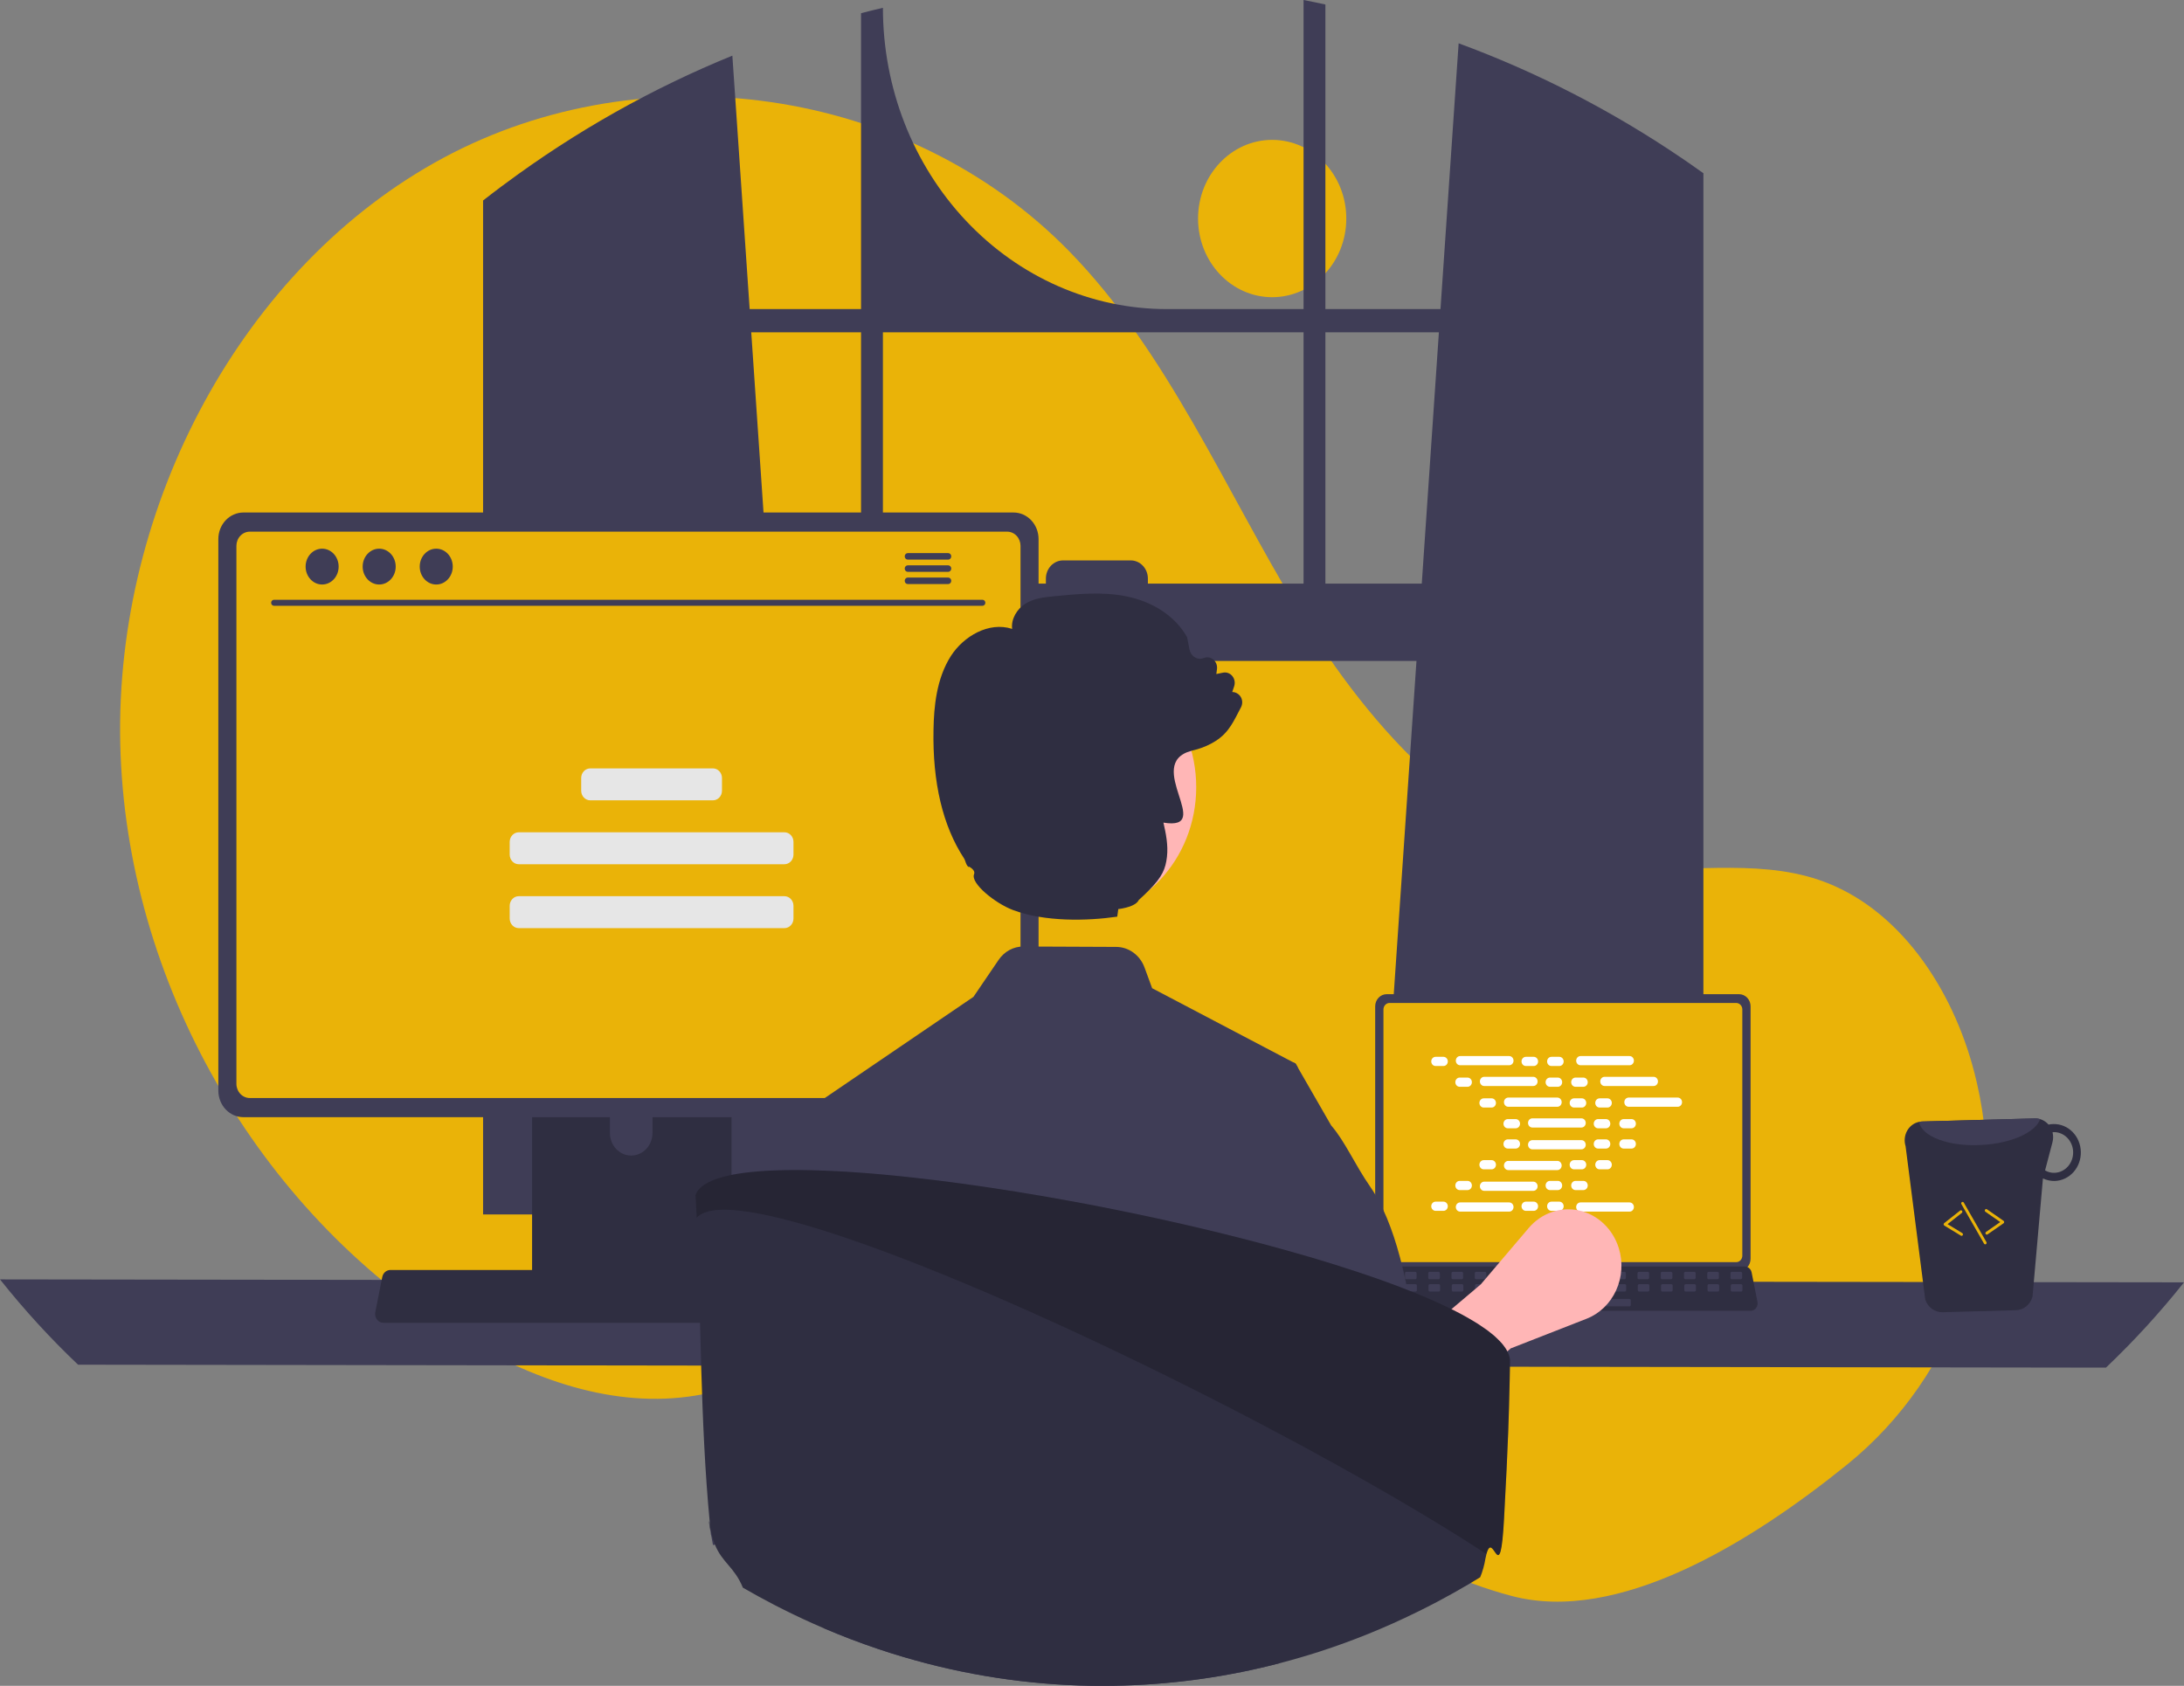 <svg width="741" height="572" viewBox="0 0 741 572" fill="none" xmlns="http://www.w3.org/2000/svg">
<rect x="0" y="0" width="741" height="572" fill="#808080" stroke="none"/>
<g clip-path="url(#clip0_2_6)">
<path d="M431.631 100.837C445.519 100.837 456.777 88.888 456.777 74.148C456.777 59.408 445.519 47.459 431.631 47.459C417.744 47.459 406.485 59.408 406.485 74.148C406.485 88.888 417.744 100.837 431.631 100.837Z" fill="#EAB308"/>
<path d="M626.696 496.928C664.072 466.713 681.924 415.939 670.748 367.504C670.47 366.301 670.177 365.1 669.869 363.902C662.459 335.151 644.129 307.826 617.412 298.64C594.98 290.926 570.494 296.858 547.091 293.791C501.151 287.769 465.534 248.317 440.473 207.01C415.412 165.704 396.152 119.467 362.851 85.341C307.96 29.091 218.42 16.98 150.364 53.595C82.307 90.21 38.956 171.442 40.805 252.401C42.654 333.359 87.937 410.761 153.699 451.828C177.857 466.914 205.799 477.601 233.606 473.862C257.734 470.617 279.658 456.857 303.672 452.772C341.429 446.349 378.944 464.467 411.601 485.581C444.257 506.694 475.801 531.72 512.911 541.508C548.944 551.012 593.586 523.694 626.696 496.928Z" fill="#EAB308"/>
<path d="M572.995 55.295C572.175 54.715 571.347 54.166 570.527 53.606C546.843 37.529 521.457 24.468 494.894 14.693L488.735 104.873H449.689V1.529C447.231 0.989 444.754 0.48 442.278 -6.10352e-05V104.873H395.877C370.333 104.873 345.835 94.103 327.772 74.932C309.71 55.761 299.562 29.76 299.562 2.649V2.649C297.076 3.219 294.609 3.828 292.141 4.478V104.873H254.348L248.481 18.881C221.184 29.993 195.269 44.605 171.313 62.392C170.898 62.692 170.484 63.002 170.079 63.301C167.998 64.851 165.945 66.43 163.901 68.029V412.064H275.284L273.315 383.127L262.485 224.249H480.589L469.758 383.127L467.79 412.064H577.939V58.773C576.3 57.594 574.652 56.435 572.995 55.295ZM292.141 198.011H260.696L254.885 112.749H292.141V198.011ZM442.278 198.011H389.463V196.321C389.463 195.509 389.313 194.705 389.02 193.955C388.726 193.205 388.297 192.524 387.755 191.95C387.214 191.376 386.571 190.921 385.864 190.612C385.157 190.302 384.399 190.143 383.634 190.144H360.674C359.909 190.144 359.152 190.304 358.446 190.614C357.74 190.924 357.098 191.379 356.558 191.953C356.017 192.527 355.588 193.208 355.296 193.957C355.004 194.707 354.853 195.51 354.853 196.321V198.011H299.562V112.749H442.278V198.011ZM449.689 198.011V112.749H488.198L482.387 198.011H449.689Z" fill="#3F3D56"/>
<path d="M-3.05176e-05 434.095C8.181 444.384 17.03 454.053 26.482 463.032L714.518 464.032C723.97 455.053 732.819 445.384 741 435.095L-3.05176e-05 434.095Z" fill="#3F3D56"/>
<path d="M466.579 341.437V427.103C466.58 428.195 466.989 429.241 467.716 430.013C468.443 430.785 469.429 431.219 470.458 431.22H590.067C591.095 431.219 592.081 430.785 592.809 430.013C593.536 429.241 593.945 428.195 593.946 427.103V341.437C593.943 340.347 593.534 339.301 592.807 338.531C592.079 337.76 591.094 337.326 590.067 337.325H470.458C469.43 337.326 468.445 337.76 467.718 338.531C466.991 339.301 466.581 340.347 466.579 341.437V341.437Z" fill="#3F3D56"/>
<path d="M469.385 342.503V426.046C469.386 426.629 469.604 427.188 469.993 427.601C470.382 428.013 470.908 428.245 471.458 428.247H589.071C589.62 428.245 590.147 428.013 590.536 427.601C590.924 427.188 591.143 426.629 591.144 426.046V342.503C591.144 341.919 590.926 341.359 590.537 340.946C590.148 340.532 589.621 340.3 589.071 340.298H471.458C470.908 340.3 470.381 340.532 469.992 340.946C469.603 341.359 469.385 341.919 469.385 342.503V342.503Z" fill="#EAB308"/>
<path d="M464.077 443.81C464.296 444.101 464.575 444.337 464.892 444.498C465.209 444.659 465.556 444.741 465.908 444.739H593.98C594.33 444.739 594.676 444.656 594.992 444.495C595.308 444.335 595.587 444.102 595.808 443.814C596.028 443.525 596.185 443.188 596.268 442.826C596.35 442.465 596.356 442.089 596.284 441.725L594.296 431.702C594.213 431.294 594.036 430.913 593.78 430.596C593.523 430.278 593.196 430.034 592.828 429.885C592.562 429.774 592.278 429.718 591.992 429.718H467.888C467.602 429.718 467.318 429.774 467.052 429.885C466.684 430.034 466.357 430.278 466.1 430.596C465.844 430.913 465.667 431.294 465.584 431.702L463.596 441.725C463.525 442.089 463.532 442.464 463.615 442.825C463.698 443.186 463.856 443.522 464.077 443.81V443.81Z" fill="#2F2E41"/>
<path d="M587.598 434.035H590.623C590.877 434.035 591.082 433.816 591.082 433.547V432.011C591.082 431.741 590.877 431.523 590.623 431.523H587.598C587.344 431.523 587.138 431.741 587.138 432.011V433.547C587.138 433.816 587.344 434.035 587.598 434.035Z" fill="#3F3D56"/>
<path d="M579.709 434.035H582.734C582.987 434.035 583.193 433.816 583.193 433.547V432.011C583.193 431.741 582.987 431.523 582.734 431.523H579.709C579.455 431.523 579.249 431.741 579.249 432.011V433.547C579.249 433.816 579.455 434.035 579.709 434.035Z" fill="#3F3D56"/>
<path d="M571.819 434.035H574.844C575.098 434.035 575.304 433.816 575.304 433.547V432.011C575.304 431.741 575.098 431.523 574.844 431.523H571.819C571.565 431.523 571.36 431.741 571.36 432.011V433.547C571.36 433.816 571.565 434.035 571.819 434.035Z" fill="#3F3D56"/>
<path d="M563.93 434.035H566.955C567.209 434.035 567.415 433.816 567.415 433.547V432.011C567.415 431.741 567.209 431.523 566.955 431.523H563.93C563.676 431.523 563.471 431.741 563.471 432.011V433.547C563.471 433.816 563.676 434.035 563.93 434.035Z" fill="#3F3D56"/>
<path d="M556.041 434.035H559.066C559.32 434.035 559.526 433.816 559.526 433.547V432.011C559.526 431.741 559.32 431.523 559.066 431.523H556.041C555.787 431.523 555.581 431.741 555.581 432.011V433.547C555.581 433.816 555.787 434.035 556.041 434.035Z" fill="#3F3D56"/>
<path d="M548.152 434.035H551.177C551.431 434.035 551.637 433.816 551.637 433.547V432.011C551.637 431.741 551.431 431.523 551.177 431.523H548.152C547.898 431.523 547.692 431.741 547.692 432.011V433.547C547.692 433.816 547.898 434.035 548.152 434.035Z" fill="#3F3D56"/>
<path d="M540.263 434.035H543.288C543.542 434.035 543.748 433.816 543.748 433.547V432.011C543.748 431.741 543.542 431.523 543.288 431.523H540.263C540.009 431.523 539.803 431.741 539.803 432.011V433.547C539.803 433.816 540.009 434.035 540.263 434.035Z" fill="#3F3D56"/>
<path d="M532.374 434.035H535.399C535.653 434.035 535.858 433.816 535.858 433.547V432.011C535.858 431.741 535.653 431.523 535.399 431.523H532.374C532.12 431.523 531.914 431.741 531.914 432.011V433.547C531.914 433.816 532.12 434.035 532.374 434.035Z" fill="#3F3D56"/>
<path d="M524.484 434.035H527.51C527.763 434.035 527.969 433.816 527.969 433.547V432.011C527.969 431.741 527.763 431.523 527.51 431.523H524.484C524.231 431.523 524.025 431.741 524.025 432.011V433.547C524.025 433.816 524.231 434.035 524.484 434.035Z" fill="#3F3D56"/>
<path d="M516.595 434.035H519.62C519.874 434.035 520.08 433.816 520.08 433.547V432.011C520.08 431.741 519.874 431.523 519.62 431.523H516.595C516.341 431.523 516.136 431.741 516.136 432.011V433.547C516.136 433.816 516.341 434.035 516.595 434.035Z" fill="#3F3D56"/>
<path d="M508.706 434.035H511.731C511.985 434.035 512.191 433.816 512.191 433.547V432.011C512.191 431.741 511.985 431.523 511.731 431.523H508.706C508.452 431.523 508.246 431.741 508.246 432.011V433.547C508.246 433.816 508.452 434.035 508.706 434.035Z" fill="#3F3D56"/>
<path d="M500.817 434.035H503.842C504.096 434.035 504.302 433.816 504.302 433.547V432.011C504.302 431.741 504.096 431.523 503.842 431.523H500.817C500.563 431.523 500.357 431.741 500.357 432.011V433.547C500.357 433.816 500.563 434.035 500.817 434.035Z" fill="#3F3D56"/>
<path d="M492.928 434.035H495.953C496.207 434.035 496.413 433.816 496.413 433.547V432.011C496.413 431.741 496.207 431.523 495.953 431.523H492.928C492.674 431.523 492.468 431.741 492.468 432.011V433.547C492.468 433.816 492.674 434.035 492.928 434.035Z" fill="#3F3D56"/>
<path d="M485.039 434.035H488.064C488.318 434.035 488.524 433.816 488.524 433.547V432.011C488.524 431.741 488.318 431.523 488.064 431.523H485.039C484.785 431.523 484.579 431.741 484.579 432.011V433.547C484.579 433.816 484.785 434.035 485.039 434.035Z" fill="#3F3D56"/>
<path d="M477.15 434.035H480.175C480.429 434.035 480.634 433.816 480.634 433.547V432.011C480.634 431.741 480.429 431.523 480.175 431.523H477.15C476.896 431.523 476.69 431.741 476.69 432.011V433.547C476.69 433.816 476.896 434.035 477.15 434.035Z" fill="#3F3D56"/>
<path d="M469.26 434.035H472.285C472.539 434.035 472.745 433.816 472.745 433.547V432.011C472.745 431.741 472.539 431.523 472.285 431.523H469.26C469.006 431.523 468.801 431.741 468.801 432.011V433.547C468.801 433.816 469.006 434.035 469.26 434.035Z" fill="#3F3D56"/>
<path d="M587.691 438.221H590.716C590.97 438.221 591.176 438.003 591.176 437.733V436.197C591.176 435.928 590.97 435.709 590.716 435.709H587.691C587.437 435.709 587.231 435.928 587.231 436.197V437.733C587.231 438.003 587.437 438.221 587.691 438.221Z" fill="#3F3D56"/>
<path d="M579.802 438.221H582.827C583.081 438.221 583.287 438.003 583.287 437.733V436.197C583.287 435.928 583.081 435.709 582.827 435.709H579.802C579.548 435.709 579.342 435.928 579.342 436.197V437.733C579.342 438.003 579.548 438.221 579.802 438.221Z" fill="#3F3D56"/>
<path d="M571.913 438.221H574.938C575.192 438.221 575.397 438.003 575.397 437.733V436.197C575.397 435.928 575.192 435.709 574.938 435.709H571.913C571.659 435.709 571.453 435.928 571.453 436.197V437.733C571.453 438.003 571.659 438.221 571.913 438.221Z" fill="#3F3D56"/>
<path d="M564.023 438.221H567.049C567.302 438.221 567.508 438.003 567.508 437.733V436.197C567.508 435.928 567.302 435.709 567.049 435.709H564.023C563.769 435.709 563.564 435.928 563.564 436.197V437.733C563.564 438.003 563.769 438.221 564.023 438.221Z" fill="#3F3D56"/>
<path d="M556.134 438.221H559.159C559.413 438.221 559.619 438.003 559.619 437.733V436.197C559.619 435.928 559.413 435.709 559.159 435.709H556.134C555.88 435.709 555.675 435.928 555.675 436.197V437.733C555.675 438.003 555.88 438.221 556.134 438.221Z" fill="#3F3D56"/>
<path d="M548.245 438.221H551.27C551.524 438.221 551.73 438.003 551.73 437.733V436.197C551.73 435.928 551.524 435.709 551.27 435.709H548.245C547.991 435.709 547.785 435.928 547.785 436.197V437.733C547.785 438.003 547.991 438.221 548.245 438.221Z" fill="#3F3D56"/>
<path d="M540.356 438.221H543.381C543.635 438.221 543.841 438.003 543.841 437.733V436.197C543.841 435.928 543.635 435.709 543.381 435.709H540.356C540.102 435.709 539.896 435.928 539.896 436.197V437.733C539.896 438.003 540.102 438.221 540.356 438.221Z" fill="#3F3D56"/>
<path d="M532.467 438.221H535.492C535.746 438.221 535.952 438.003 535.952 437.733V436.197C535.952 435.928 535.746 435.709 535.492 435.709H532.467C532.213 435.709 532.007 435.928 532.007 436.197V437.733C532.007 438.003 532.213 438.221 532.467 438.221Z" fill="#3F3D56"/>
<path d="M524.578 438.221H527.603C527.857 438.221 528.062 438.003 528.062 437.733V436.197C528.062 435.928 527.857 435.709 527.603 435.709H524.578C524.324 435.709 524.118 435.928 524.118 436.197V437.733C524.118 438.003 524.324 438.221 524.578 438.221Z" fill="#3F3D56"/>
<path d="M516.689 438.221H519.714C519.968 438.221 520.173 438.003 520.173 437.733V436.197C520.173 435.928 519.968 435.709 519.714 435.709H516.689C516.435 435.709 516.229 435.928 516.229 436.197V437.733C516.229 438.003 516.435 438.221 516.689 438.221Z" fill="#3F3D56"/>
<path d="M508.799 438.221H511.824C512.078 438.221 512.284 438.003 512.284 437.733V436.197C512.284 435.928 512.078 435.709 511.824 435.709H508.799C508.545 435.709 508.34 435.928 508.34 436.197V437.733C508.34 438.003 508.545 438.221 508.799 438.221Z" fill="#3F3D56"/>
<path d="M500.91 438.221H503.935C504.189 438.221 504.395 438.003 504.395 437.733V436.197C504.395 435.928 504.189 435.709 503.935 435.709H500.91C500.656 435.709 500.45 435.928 500.45 436.197V437.733C500.45 438.003 500.656 438.221 500.91 438.221Z" fill="#3F3D56"/>
<path d="M493.021 438.221H496.046C496.3 438.221 496.506 438.003 496.506 437.733V436.197C496.506 435.928 496.3 435.709 496.046 435.709H493.021C492.767 435.709 492.561 435.928 492.561 436.197V437.733C492.561 438.003 492.767 438.221 493.021 438.221Z" fill="#3F3D56"/>
<path d="M485.132 438.221H488.157C488.411 438.221 488.617 438.003 488.617 437.733V436.197C488.617 435.928 488.411 435.709 488.157 435.709H485.132C484.878 435.709 484.672 435.928 484.672 436.197V437.733C484.672 438.003 484.878 438.221 485.132 438.221Z" fill="#3F3D56"/>
<path d="M477.243 438.221H480.268C480.522 438.221 480.728 438.003 480.728 437.733V436.197C480.728 435.928 480.522 435.709 480.268 435.709H477.243C476.989 435.709 476.783 435.928 476.783 436.197V437.733C476.783 438.003 476.989 438.221 477.243 438.221Z" fill="#3F3D56"/>
<path d="M469.354 438.221H472.379C472.633 438.221 472.838 438.003 472.838 437.733V436.197C472.838 435.928 472.633 435.709 472.379 435.709H469.354C469.1 435.709 468.894 435.928 468.894 436.197V437.733C468.894 438.003 469.1 438.221 469.354 438.221Z" fill="#3F3D56"/>
<path d="M522.211 443.245H552.848C553.102 443.245 553.308 443.027 553.308 442.757V441.221C553.308 440.952 553.102 440.733 552.848 440.733H522.211C521.957 440.733 521.751 440.952 521.751 441.221V442.757C521.751 443.027 521.957 443.245 522.211 443.245Z" fill="#3F3D56"/>
<path d="M489.752 358.575H487.074C486.262 358.575 485.604 359.274 485.604 360.136C485.604 360.998 486.262 361.696 487.074 361.696H489.752C490.564 361.696 491.222 360.998 491.222 360.136C491.222 359.274 490.564 358.575 489.752 358.575Z" fill="white"/>
<path d="M520.381 358.575H517.703C516.891 358.575 516.233 359.274 516.233 360.136C516.233 360.998 516.891 361.696 517.703 361.696H520.381C521.193 361.696 521.851 360.998 521.851 360.136C521.851 359.274 521.193 358.575 520.381 358.575Z" fill="white"/>
<path d="M529.059 358.575H526.381C525.569 358.575 524.911 359.274 524.911 360.136C524.911 360.998 525.569 361.696 526.381 361.696H529.059C529.871 361.696 530.529 360.998 530.529 360.136C530.529 359.274 529.871 358.575 529.059 358.575Z" fill="white"/>
<path d="M512.05 358.315H495.405C494.593 358.315 493.935 359.014 493.935 359.876C493.935 360.737 494.593 361.436 495.405 361.436H512.05C512.862 361.436 513.52 360.737 513.52 359.876C513.52 359.014 512.862 358.315 512.05 358.315Z" fill="white"/>
<path d="M552.888 358.315H536.244C535.432 358.315 534.774 359.014 534.774 359.876C534.774 360.737 535.432 361.436 536.244 361.436H552.888C553.7 361.436 554.359 360.737 554.359 359.876C554.359 359.014 553.7 358.315 552.888 358.315Z" fill="white"/>
<path d="M497.92 365.619H495.242C494.43 365.619 493.771 366.318 493.771 367.179C493.771 368.041 494.43 368.74 495.242 368.74H497.92C498.732 368.74 499.39 368.041 499.39 367.179C499.39 366.318 498.732 365.619 497.92 365.619Z" fill="white"/>
<path d="M528.549 365.619H525.871C525.059 365.619 524.4 366.318 524.4 367.179C524.4 368.041 525.059 368.74 525.871 368.74H528.549C529.361 368.74 530.019 368.041 530.019 367.179C530.019 366.318 529.361 365.619 528.549 365.619Z" fill="white"/>
<path d="M537.227 365.619H534.549C533.737 365.619 533.079 366.318 533.079 367.179C533.079 368.041 533.737 368.74 534.549 368.74H537.227C538.039 368.74 538.697 368.041 538.697 367.179C538.697 366.318 538.039 365.619 537.227 365.619Z" fill="white"/>
<path d="M520.217 365.359H503.573C502.761 365.359 502.103 366.057 502.103 366.919C502.103 367.781 502.761 368.48 503.573 368.48H520.217C521.029 368.48 521.688 367.781 521.688 366.919C521.688 366.057 521.029 365.359 520.217 365.359Z" fill="white"/>
<path d="M561.056 365.359H544.411C543.6 365.359 542.941 366.057 542.941 366.919C542.941 367.781 543.6 368.48 544.411 368.48H561.056C561.868 368.48 562.526 367.781 562.526 366.919C562.526 366.057 561.868 365.359 561.056 365.359Z" fill="white"/>
<path d="M506.087 372.662H503.409C502.597 372.662 501.939 373.361 501.939 374.223C501.939 375.085 502.597 375.783 503.409 375.783H506.087C506.899 375.783 507.558 375.085 507.558 374.223C507.558 373.361 506.899 372.662 506.087 372.662Z" fill="white"/>
<path d="M536.716 372.662H534.038C533.226 372.662 532.568 373.361 532.568 374.223C532.568 375.085 533.226 375.783 534.038 375.783H536.716C537.528 375.783 538.187 375.085 538.187 374.223C538.187 373.361 537.528 372.662 536.716 372.662Z" fill="white"/>
<path d="M545.395 372.662H542.717C541.905 372.662 541.246 373.361 541.246 374.223C541.246 375.085 541.905 375.783 542.717 375.783H545.395C546.207 375.783 546.865 375.085 546.865 374.223C546.865 373.361 546.207 372.662 545.395 372.662Z" fill="white"/>
<path d="M528.385 372.402H511.74C510.929 372.402 510.27 373.101 510.27 373.963C510.27 374.824 510.929 375.523 511.74 375.523H528.385C529.197 375.523 529.855 374.824 529.855 373.963C529.855 373.101 529.197 372.402 528.385 372.402Z" fill="white"/>
<path d="M569.224 372.402H552.579C551.767 372.402 551.109 373.101 551.109 373.963C551.109 374.824 551.767 375.523 552.579 375.523H569.224C570.036 375.523 570.694 374.824 570.694 373.963C570.694 373.101 570.036 372.402 569.224 372.402Z" fill="white"/>
<path d="M514.255 379.706H511.577C510.765 379.706 510.107 380.405 510.107 381.266C510.107 382.128 510.765 382.827 511.577 382.827H514.255C515.067 382.827 515.725 382.128 515.725 381.266C515.725 380.405 515.067 379.706 514.255 379.706Z" fill="white"/>
<path d="M544.884 379.706H542.206C541.394 379.706 540.736 380.405 540.736 381.266C540.736 382.128 541.394 382.827 542.206 382.827H544.884C545.696 382.827 546.354 382.128 546.354 381.266C546.354 380.405 545.696 379.706 544.884 379.706Z" fill="white"/>
<path d="M553.562 379.706H550.884C550.072 379.706 549.414 380.405 549.414 381.266C549.414 382.128 550.072 382.827 550.884 382.827H553.562C554.374 382.827 555.033 382.128 555.033 381.266C555.033 380.405 554.374 379.706 553.562 379.706Z" fill="white"/>
<path d="M536.553 379.446H519.908C519.096 379.446 518.438 380.144 518.438 381.006C518.438 381.868 519.096 382.567 519.908 382.567H536.553C537.365 382.567 538.023 381.868 538.023 381.006C538.023 380.144 537.365 379.446 536.553 379.446Z" fill="white"/>
<path d="M520.381 407.714H517.703C516.891 407.714 516.233 408.412 516.233 409.274C516.233 410.136 516.891 410.835 517.703 410.835H520.381C521.193 410.835 521.851 410.136 521.851 409.274C521.851 408.412 521.193 407.714 520.381 407.714Z" fill="white"/>
<path d="M529.059 407.714H526.381C525.569 407.714 524.911 408.412 524.911 409.274C524.911 410.136 525.569 410.835 526.381 410.835H529.059C529.871 410.835 530.529 410.136 530.529 409.274C530.529 408.412 529.871 407.714 529.059 407.714Z" fill="white"/>
<path d="M552.888 407.974H536.244C535.432 407.974 534.774 408.673 534.774 409.534C534.774 410.396 535.432 411.095 536.244 411.095H552.888C553.7 411.095 554.359 410.396 554.359 409.534C554.359 408.673 553.7 407.974 552.888 407.974Z" fill="white"/>
<path d="M489.752 407.714H487.074C486.262 407.714 485.604 408.412 485.604 409.274C485.604 410.136 486.262 410.835 487.074 410.835H489.752C490.564 410.835 491.222 410.136 491.222 409.274C491.222 408.412 490.564 407.714 489.752 407.714Z" fill="white"/>
<path d="M512.05 407.974H495.405C494.593 407.974 493.935 408.673 493.935 409.534C493.935 410.396 494.593 411.095 495.405 411.095H512.05C512.862 411.095 513.52 410.396 513.52 409.534C513.52 408.673 512.862 407.974 512.05 407.974Z" fill="white"/>
<path d="M497.92 400.67H495.242C494.43 400.67 493.771 401.369 493.771 402.231C493.771 403.092 494.43 403.791 495.242 403.791H497.92C498.732 403.791 499.39 403.092 499.39 402.231C499.39 401.369 498.732 400.67 497.92 400.67Z" fill="white"/>
<path d="M528.549 400.67H525.871C525.059 400.67 524.4 401.369 524.4 402.231C524.4 403.092 525.059 403.791 525.871 403.791H528.549C529.361 403.791 530.019 403.092 530.019 402.231C530.019 401.369 529.361 400.67 528.549 400.67Z" fill="white"/>
<path d="M537.227 400.67H534.549C533.737 400.67 533.079 401.369 533.079 402.231C533.079 403.092 533.737 403.791 534.549 403.791H537.227C538.039 403.791 538.697 403.092 538.697 402.231C538.697 401.369 538.039 400.67 537.227 400.67Z" fill="white"/>
<path d="M520.217 400.93H503.573C502.761 400.93 502.103 401.629 502.103 402.491C502.103 403.353 502.761 404.051 503.573 404.051H520.217C521.029 404.051 521.688 403.353 521.688 402.491C521.688 401.629 521.029 400.93 520.217 400.93Z" fill="white"/>
<path d="M506.087 393.627H503.409C502.597 393.627 501.939 394.325 501.939 395.187C501.939 396.049 502.597 396.748 503.409 396.748H506.087C506.899 396.748 507.558 396.049 507.558 395.187C507.558 394.325 506.899 393.627 506.087 393.627Z" fill="white"/>
<path d="M536.716 393.627H534.038C533.226 393.627 532.568 394.325 532.568 395.187C532.568 396.049 533.226 396.748 534.038 396.748H536.716C537.528 396.748 538.187 396.049 538.187 395.187C538.187 394.325 537.528 393.627 536.716 393.627Z" fill="white"/>
<path d="M545.395 393.627H542.717C541.905 393.627 541.246 394.325 541.246 395.187C541.246 396.049 541.905 396.748 542.717 396.748H545.395C546.207 396.748 546.865 396.049 546.865 395.187C546.865 394.325 546.207 393.627 545.395 393.627Z" fill="white"/>
<path d="M528.385 393.887H511.74C510.929 393.887 510.27 394.586 510.27 395.447C510.27 396.309 510.929 397.008 511.74 397.008H528.385C529.197 397.008 529.855 396.309 529.855 395.447C529.855 394.586 529.197 393.887 528.385 393.887Z" fill="white"/>
<path d="M514.255 386.583H511.577C510.765 386.583 510.107 387.282 510.107 388.144C510.107 389.006 510.765 389.704 511.577 389.704H514.255C515.067 389.704 515.725 389.006 515.725 388.144C515.725 387.282 515.067 386.583 514.255 386.583Z" fill="white"/>
<path d="M544.884 386.583H542.206C541.394 386.583 540.736 387.282 540.736 388.144C540.736 389.006 541.394 389.704 542.206 389.704H544.884C545.696 389.704 546.354 389.006 546.354 388.144C546.354 387.282 545.696 386.583 544.884 386.583Z" fill="white"/>
<path d="M553.562 386.583H550.884C550.072 386.583 549.414 387.282 549.414 388.144C549.414 389.006 550.072 389.704 550.884 389.704H553.562C554.374 389.704 555.033 389.006 555.033 388.144C555.033 387.282 554.374 386.583 553.562 386.583Z" fill="white"/>
<path d="M536.553 386.844H519.908C519.096 386.844 518.438 387.542 518.438 388.404C518.438 389.266 519.096 389.964 519.908 389.964H536.553C537.365 389.964 538.023 389.266 538.023 388.404C538.023 387.542 537.365 386.844 536.553 386.844Z" fill="white"/>
<path d="M475.514 490.261L462.942 469.169L502.403 435.781L518.692 416.628C520.808 414.14 523.502 412.285 526.505 411.248C529.509 410.211 532.716 410.029 535.806 410.72C538.897 411.411 541.762 412.95 544.116 415.185C546.471 417.419 548.231 420.27 549.222 423.453C550.69 428.17 550.374 433.307 548.341 437.781C546.308 442.255 542.717 445.716 538.325 447.433L512.569 457.504L475.514 490.261Z" fill="#FFB6B6"/>
<path d="M180.527 337.329V439.843H248.193V337.329C248.194 336.591 247.972 335.873 247.56 335.28C247.149 334.686 246.568 334.248 245.904 334.03C245.592 333.921 245.264 333.867 244.934 333.87H183.795C183.366 333.869 182.942 333.958 182.546 334.132C182.149 334.305 181.789 334.56 181.486 334.881C181.182 335.202 180.941 335.583 180.777 336.003C180.612 336.424 180.527 336.874 180.527 337.329V337.329ZM206.934 372.553C206.952 370.532 207.721 368.6 209.073 367.178C210.426 365.755 212.253 364.957 214.157 364.957C216.062 364.957 217.889 365.755 219.242 367.178C220.594 368.6 221.363 370.532 221.381 372.553V384.448C221.371 386.474 220.606 388.414 219.252 389.843C217.899 391.273 216.067 392.075 214.157 392.075C212.248 392.075 210.416 391.273 209.063 389.843C207.709 388.414 206.944 386.474 206.934 384.448V372.553Z" fill="#2F2E41"/>
<path d="M180.32 436.564V446.45C180.321 446.962 180.513 447.453 180.853 447.816C181.194 448.179 181.655 448.385 182.138 448.389H246.583C247.065 448.386 247.528 448.181 247.868 447.817C248.209 447.454 248.4 446.962 248.4 446.45V436.564H180.32Z" fill="#3F3D56"/>
<path d="M74.079 182.878V370.054C74.081 372.439 74.975 374.726 76.564 376.413C78.153 378.1 80.308 379.048 82.555 379.05H343.895C346.143 379.048 348.297 378.1 349.887 376.413C351.476 374.726 352.369 372.439 352.371 370.054V182.878C352.366 180.495 351.471 178.211 349.882 176.527C348.293 174.843 346.141 173.896 343.895 173.893H82.555C80.31 173.896 78.157 174.843 76.568 176.527C74.98 178.211 74.085 180.495 74.079 182.878Z" fill="#3F3D56"/>
<path d="M80.21 185.207V367.745C80.212 369.02 80.69 370.241 81.539 371.142C82.388 372.043 83.539 372.551 84.74 372.553H341.72C342.92 372.551 344.071 372.043 344.92 371.142C345.77 370.241 346.247 369.02 346.25 367.745V185.207C346.249 183.931 345.772 182.708 344.923 181.804C344.074 180.901 342.922 180.392 341.72 180.39H84.74C83.538 180.392 82.386 180.901 81.537 181.804C80.687 182.708 80.21 183.931 80.21 185.207Z" fill="#EAB308"/>
<path d="M127.901 447.719C128.163 448.067 128.495 448.348 128.874 448.54C129.252 448.732 129.667 448.831 130.086 448.829H282.972C283.39 448.828 283.803 448.729 284.181 448.537C284.558 448.346 284.89 448.068 285.154 447.724C285.417 447.379 285.605 446.976 285.703 446.545C285.802 446.114 285.808 445.665 285.722 445.23L283.349 433.266C283.251 432.778 283.039 432.324 282.733 431.945C282.427 431.566 282.037 431.274 281.597 431.097C281.279 430.964 280.941 430.896 280.599 430.897H132.45C132.108 430.896 131.77 430.964 131.452 431.097C131.012 431.274 130.622 431.566 130.316 431.945C130.01 432.324 129.798 432.778 129.7 433.266L127.327 445.23C127.242 445.664 127.25 446.113 127.349 446.543C127.449 446.974 127.637 447.376 127.901 447.719Z" fill="#2F2E41"/>
<path d="M333.38 205.535H92.925C92.675 205.529 92.437 205.42 92.263 205.23C92.088 205.04 91.99 204.785 91.99 204.52C91.99 204.255 92.088 204 92.263 203.81C92.437 203.621 92.675 203.511 92.925 203.505H333.38C333.63 203.511 333.868 203.621 334.042 203.81C334.217 204 334.315 204.255 334.315 204.52C334.315 204.785 334.217 205.04 334.042 205.23C333.868 205.42 333.63 205.529 333.38 205.535V205.535Z" fill="#3F3D56"/>
<path d="M109.293 198.323C112.388 198.323 114.897 195.601 114.897 192.243C114.897 188.885 112.388 186.163 109.293 186.163C106.198 186.163 103.689 188.885 103.689 192.243C103.689 195.601 106.198 198.323 109.293 198.323Z" fill="#3F3D56"/>
<path d="M128.652 198.323C131.747 198.323 134.256 195.601 134.256 192.243C134.256 188.885 131.747 186.163 128.652 186.163C125.557 186.163 123.048 188.885 123.048 192.243C123.048 195.601 125.557 198.323 128.652 198.323Z" fill="#3F3D56"/>
<path d="M148.011 198.323C151.106 198.323 153.615 195.601 153.615 192.243C153.615 188.885 151.106 186.163 148.011 186.163C144.916 186.163 142.407 188.885 142.407 192.243C142.407 195.601 144.916 198.323 148.011 198.323Z" fill="#3F3D56"/>
<path d="M321.723 187.666H307.973C307.701 187.673 307.442 187.792 307.252 187.999C307.062 188.205 306.956 188.482 306.956 188.771C306.956 189.059 307.062 189.336 307.252 189.543C307.442 189.749 307.701 189.869 307.973 189.875H321.723C321.996 189.871 322.257 189.753 322.449 189.546C322.641 189.34 322.749 189.061 322.749 188.771C322.749 188.481 322.641 188.202 322.449 187.995C322.257 187.789 321.996 187.67 321.723 187.666Z" fill="#3F3D56"/>
<path d="M321.723 191.814H307.973C307.701 191.821 307.442 191.94 307.252 192.146C307.061 192.353 306.955 192.63 306.955 192.919C306.955 193.208 307.061 193.485 307.252 193.691C307.442 193.898 307.701 194.017 307.973 194.023H321.723C321.996 194.02 322.258 193.902 322.45 193.695C322.643 193.489 322.751 193.21 322.751 192.919C322.751 192.628 322.643 192.349 322.45 192.143C322.258 191.936 321.996 191.818 321.723 191.814V191.814Z" fill="#3F3D56"/>
<path d="M321.723 195.963H307.973C307.701 195.969 307.442 196.089 307.252 196.295C307.062 196.501 306.956 196.778 306.956 197.067C306.956 197.356 307.062 197.633 307.252 197.839C307.442 198.045 307.701 198.165 307.973 198.172H321.723C321.996 198.167 322.257 198.049 322.449 197.843C322.641 197.636 322.749 197.357 322.749 197.067C322.749 196.777 322.641 196.498 322.449 196.291C322.257 196.085 321.996 195.967 321.723 195.963V195.963Z" fill="#3F3D56"/>
<path d="M653.205 440.903C653.62 442.185 654.407 443.294 655.453 444.072C656.499 444.85 657.751 445.256 659.028 445.232L683.977 444.55C685.263 444.524 686.507 444.056 687.522 443.217C688.538 442.378 689.27 441.213 689.609 439.895L693.14 399.826C694.392 400.428 695.756 400.726 697.131 400.697C698.326 400.665 699.502 400.384 700.595 399.869C701.687 399.354 702.672 398.617 703.496 397.698C704.319 396.779 704.964 395.697 705.394 394.513C705.823 393.33 706.029 392.068 705.999 390.8C705.969 389.532 705.704 388.283 705.219 387.124C704.734 385.965 704.039 384.919 703.173 384.045C702.307 383.171 701.288 382.487 700.173 382.031C699.058 381.575 697.869 381.357 696.674 381.389C696.125 381.387 695.577 381.447 695.039 381.569C694.455 380.898 693.745 380.364 692.954 380.002C692.163 379.64 691.31 379.458 690.449 379.467L652.072 380.519C651.753 380.531 651.437 380.573 651.125 380.644C650.283 380.81 649.485 381.166 648.784 381.688C648.083 382.209 647.495 382.884 647.06 383.666C646.625 384.449 646.354 385.322 646.263 386.225C646.173 387.129 646.266 388.042 646.536 388.905L653.205 440.903ZM693.864 397.105L696.376 387.557C696.662 386.454 696.669 385.291 696.395 384.184C696.517 384.184 696.625 384.122 696.747 384.122C698.469 384.084 700.136 384.773 701.381 386.037C702.625 387.301 703.347 389.038 703.388 390.866C703.428 392.694 702.784 394.465 701.596 395.79C700.408 397.114 698.774 397.885 697.051 397.933C695.938 397.97 694.836 397.684 693.864 397.105Z" fill="#2F2E41"/>
<path d="M651.125 380.644C651.943 385.605 661.135 389.094 672.188 388.487C682.353 387.99 690.663 384.202 692.186 379.713C691.623 379.536 691.037 379.453 690.449 379.467L652.072 380.519C651.753 380.531 651.437 380.573 651.125 380.644V380.644Z" fill="#3F3D56"/>
<path d="M674.214 418.884C674.265 418.871 674.313 418.848 674.356 418.818L679.774 415.054C679.84 415.009 679.894 414.947 679.931 414.874C679.968 414.801 679.988 414.719 679.988 414.636C679.988 414.553 679.968 414.471 679.931 414.398C679.894 414.325 679.84 414.263 679.775 414.218L674.143 410.303C674.091 410.267 674.033 410.242 673.973 410.229C673.912 410.217 673.849 410.217 673.789 410.23C673.728 410.244 673.67 410.27 673.619 410.307C673.568 410.344 673.524 410.391 673.49 410.446C673.456 410.501 673.432 410.562 673.421 410.627C673.409 410.692 673.41 410.758 673.423 410.823C673.436 410.887 673.46 410.948 673.495 411.002C673.53 411.056 673.575 411.103 673.627 411.139L678.657 414.635L673.841 417.982C673.748 418.046 673.679 418.144 673.647 418.257C673.615 418.371 673.623 418.492 673.667 418.601C673.712 418.709 673.792 418.797 673.892 418.849C673.992 418.901 674.106 418.913 674.214 418.884H674.214Z" fill="#EAB308"/>
<path d="M665.657 419.303C665.747 419.279 665.829 419.226 665.892 419.152C665.954 419.078 665.995 418.985 666.007 418.887C666.02 418.788 666.005 418.688 665.964 418.598C665.922 418.509 665.857 418.435 665.775 418.385L660.781 415.346L665.608 411.541C665.658 411.502 665.7 411.452 665.731 411.396C665.763 411.34 665.784 411.278 665.793 411.213C665.802 411.148 665.799 411.082 665.784 411.018C665.769 410.954 665.742 410.895 665.705 410.842C665.668 410.789 665.622 410.745 665.569 410.711C665.516 410.678 665.457 410.655 665.396 410.646C665.335 410.636 665.273 410.639 665.213 410.655C665.153 410.671 665.096 410.7 665.047 410.739L659.642 415C659.58 415.049 659.529 415.114 659.496 415.189C659.463 415.265 659.448 415.347 659.453 415.43C659.457 415.513 659.482 415.593 659.523 415.664C659.564 415.734 659.621 415.793 659.689 415.834L665.307 419.252C665.413 419.317 665.538 419.335 665.657 419.303V419.303Z" fill="#EAB308"/>
<path d="M673.675 422.183C673.721 422.171 673.764 422.151 673.804 422.125C673.857 422.091 673.903 422.046 673.94 421.993C673.976 421.94 674.003 421.88 674.017 421.816C674.032 421.752 674.035 421.686 674.025 421.621C674.016 421.556 673.994 421.494 673.962 421.438L666.281 408.036C666.216 407.923 666.112 407.842 665.99 407.811C665.869 407.78 665.741 407.801 665.634 407.87C665.528 407.939 665.451 408.05 665.422 408.178C665.392 408.307 665.412 408.443 665.477 408.556L673.157 421.958C673.21 422.05 673.288 422.121 673.382 422.161C673.475 422.201 673.578 422.209 673.675 422.183Z" fill="#EAB308"/>
<path d="M241.883 260.71H200.265C198.567 260.71 197.191 262.17 197.191 263.972V268.288C197.191 270.09 198.567 271.55 200.265 271.55H241.883C243.58 271.55 244.957 270.09 244.957 268.288V263.972C244.957 262.17 243.58 260.71 241.883 260.71Z" fill="#E6E6E6"/>
<path d="M266.141 282.391H176.007C174.309 282.391 172.933 283.852 172.933 285.654V289.969C172.933 291.771 174.309 293.232 176.007 293.232H266.141C267.839 293.232 269.215 291.771 269.215 289.969V285.654C269.215 283.852 267.839 282.391 266.141 282.391Z" fill="#E6E6E6"/>
<path d="M266.141 304.073H176.007C174.309 304.073 172.933 305.534 172.933 307.336V311.651C172.933 313.453 174.309 314.914 176.007 314.914H266.141C267.839 314.914 269.215 313.453 269.215 311.651V307.336C269.215 305.534 267.839 304.073 266.141 304.073Z" fill="#E6E6E6"/>
<path d="M273.782 376.676L273.986 377.36L273.997 377.383L280.142 397.212L287.211 420.063L300.511 463.005L300.64 469.675V469.698L301.629 523.358L298.889 530.633L301.972 542.56C301.972 542.56 300.554 524.531 292.948 534.885C288.64 540.769 283.601 546.789 279.465 552.433C285.492 555.022 291.616 557.363 297.836 559.457C299.179 559.913 300.533 560.347 301.886 560.78C302.176 560.871 302.467 560.962 302.757 561.054C323.376 567.526 344.693 571.162 366.185 571.875C367.303 571.909 368.399 571.932 369.462 571.954C369.838 571.966 370.203 571.977 370.569 571.977C371.772 571.989 372.964 572 374.168 572C376.596 572 379.013 571.962 381.419 571.886C399.231 571.353 416.939 568.811 434.244 564.303C434.126 556.721 433.804 547.861 433.342 538.397C433.127 533.756 428.303 528.727 428.013 523.87C427.809 520.221 432.139 516.789 431.913 513.083C430.452 490.267 428.626 499.025 427.272 482.868C427.132 481.283 427.003 479.766 426.885 478.318C426.015 467.942 425.413 461.454 425.413 461.454L431.193 422.788L440.272 362.081L439.573 360.861L438.789 360.45L390.906 335.296L388.306 328.227C387.548 326.19 386.234 324.44 384.532 323.203C382.83 321.965 380.818 321.297 378.755 321.283L347.213 321.146C345.576 321.138 343.961 321.545 342.501 322.332C341.042 323.119 339.781 324.264 338.822 325.673L330.281 338.227L273.782 376.676Z" fill="#3F3D56"/>
<path d="M307.785 453.449L300.64 469.675L295.763 480.758L287.372 527.383L283.172 532.115L279.573 515.364L241.904 524.241C240.669 516.954 241.573 524.487 240.811 516.494C241.025 516.266 241.251 516.038 241.477 515.81C242.078 515.217 242.583 514.658 242.572 514.122C242.143 486.551 243.432 439.629 254.197 411.203C255.883 406.562 258.106 402.161 260.815 398.101C261.029 397.794 261.234 397.486 261.438 397.178C266.401 389.8 269.538 382.537 273.986 377.372V377.36C274.014 377.337 274.039 377.31 274.061 377.28C274.077 377.272 274.092 377.26 274.104 377.246L304.658 360.051L305.969 399.139L306.904 427.235L307.785 453.449Z" fill="#3F3D56"/>
<path d="M417.957 458.058L426.881 478.324L429.996 485.382L438.384 532.002L442.571 536.723L446.178 519.975L447.873 519.606L478.441 512.887L487.351 542.919C489.359 539.368 490.15 535.19 489.591 531.091C489.031 526.992 487.155 523.224 484.28 520.424C483.671 519.84 483.164 519.271 483.179 518.733C483.686 486.304 481.817 427.09 464.939 402.719C459.579 394.985 456.363 387.281 451.683 381.9C451.669 381.884 451.669 381.869 451.654 381.869L440.267 362.08L439.572 360.865L438.79 360.45L417.957 458.058Z" fill="#3F3D56"/>
<path d="M363.895 311.618C387.071 311.618 405.858 291.678 405.858 267.08C405.858 242.482 387.071 222.542 363.895 222.542C340.719 222.542 321.931 242.482 321.931 267.08C321.931 291.678 340.719 311.618 363.895 311.618Z" fill="#FFB6B6"/>
<path d="M420.614 235.97C420.288 235.602 419.896 235.306 419.461 235.102C419.026 234.897 418.556 234.788 418.08 234.781L418.711 232.922C418.917 232.336 418.973 231.703 418.872 231.087C418.772 230.471 418.519 229.895 418.139 229.417C417.76 228.939 417.267 228.576 416.713 228.367C416.158 228.157 415.56 228.108 414.982 228.224L412.684 228.694L412.9 227.064C412.984 226.458 412.916 225.838 412.705 225.267C412.495 224.697 412.147 224.194 411.698 223.809C411.248 223.423 410.712 223.169 410.142 223.07C409.572 222.972 408.987 223.032 408.446 223.246C407.953 223.452 407.424 223.538 406.896 223.498C406.368 223.459 405.855 223.294 405.395 223.016C404.932 222.747 404.531 222.374 404.219 221.924C403.907 221.473 403.691 220.956 403.586 220.407L402.786 216.309L402.701 216.089C398.802 209.192 391.306 204.175 382.133 202.336C373.968 200.686 365.596 201.526 357.525 202.316C354.323 202.635 350.706 202.995 347.693 204.954C345.131 206.634 342.965 209.992 343.408 213.381C335.45 210.792 326.917 215.959 322.689 222.476C317.679 230.233 316.859 239.949 316.727 247.545C316.369 265.517 319.863 280.22 327.087 291.256C327.614 292.055 327.746 293.724 328.791 294.284L328.575 293.914C329.743 294.534 330.929 295.534 330.487 296.603C329.215 299.682 337.663 306.489 343.615 308.738C354.473 312.846 368.911 312.496 379.063 311.017L379.421 308.468C383.084 307.938 385.665 306.928 386.39 305.349C387.671 304.19 388.763 303.15 389.714 302.191L389.724 302.181C389.742 302.161 389.78 302.131 389.799 302.111C394.385 297.443 395.45 294.784 395.93 290.736C396.391 286.768 395.572 282.739 394.734 279.111C412.382 282.01 387.784 259.16 404.227 254.742C404.415 254.68 404.607 254.63 404.801 254.592C405.282 254.472 405.762 254.352 406.223 254.212C408.448 253.571 410.578 252.606 412.552 251.344C417.148 248.375 418.664 244.437 421.037 239.999C421.38 239.367 421.523 238.635 421.447 237.911C421.371 237.186 421.079 236.507 420.614 235.97V235.97Z" fill="#2F2E41"/>
<path d="M512.313 461.229C512.304 462.978 512.285 465.427 512.21 468.456C512.2 468.875 512.191 469.305 512.181 469.745C512.059 475.313 511.937 479.98 511.739 485.168C511.729 485.528 511.72 485.878 511.701 486.238C511.437 493.474 511.023 501.901 510.307 515.245C508.979 539.893 506.663 518.633 504.336 527.279C504.223 527.709 504.101 528.219 503.988 528.818C503.636 530.994 503.041 533.118 502.217 535.146C500.984 535.925 499.712 536.675 498.46 537.425C494.891 539.534 491.265 541.563 487.611 543.492C485.558 544.571 483.495 545.631 481.423 546.65C481.094 546.81 480.774 546.97 480.453 547.12C469.844 552.329 458.909 556.757 447.727 560.374C445.542 561.074 443.367 561.754 441.163 562.383C438.865 563.063 436.567 563.703 434.241 564.303C416.936 568.811 399.229 571.355 381.417 571.889C379.016 571.969 376.595 571.999 374.166 571.999C372.96 571.999 371.774 571.989 370.568 571.979C370.201 571.979 369.834 571.969 369.466 571.959C368.402 571.929 367.3 571.909 366.189 571.879C344.697 571.168 323.38 567.529 302.761 561.054L301.885 560.784C300.529 560.344 299.182 559.914 297.836 559.455C291.62 557.366 285.495 555.027 279.462 552.438C274.856 550.469 270.305 548.356 265.806 546.101C265.765 546.089 265.727 546.069 265.693 546.041C264.751 545.581 263.8 545.101 262.858 544.611C262.736 544.541 262.604 544.471 262.472 544.401C258.959 542.582 255.484 540.676 252.047 538.684C249.156 531.637 245.087 530.288 242.563 524.091C241.829 522.249 241.298 520.324 240.981 518.353C240.981 518.333 240.972 518.313 240.972 518.283C241.235 522.002 239.851 511.686 240.962 518.243C240.953 518.123 240.943 517.993 240.934 517.843C240.906 517.484 240.868 517.044 240.812 516.494C237.581 483.019 237.789 444.736 236.385 413.191C236.291 411.152 236.194 409.199 236.093 407.333C236.065 406.713 236.028 406.104 235.99 405.504C236.056 405.324 236.131 405.134 236.216 404.954C236.234 404.902 236.256 404.852 236.282 404.804C236.31 404.742 236.341 404.682 236.376 404.624C236.395 404.594 236.423 404.554 236.442 404.524C236.456 404.49 236.471 404.457 236.489 404.425C236.574 404.285 236.668 404.135 236.771 403.995C236.819 403.935 236.856 403.885 236.903 403.835C236.936 403.784 236.974 403.737 237.016 403.695C237.045 403.647 237.08 403.603 237.12 403.565C237.158 403.525 237.195 403.475 237.242 403.425C237.262 403.394 237.288 403.366 237.318 403.345C237.392 403.254 237.474 403.171 237.563 403.095C237.899 402.767 238.257 402.466 238.636 402.196C238.768 402.106 238.909 402.016 239.041 401.916C239.99 401.313 240.99 400.805 242.027 400.396C242.384 400.256 242.742 400.127 243.128 399.987C243.27 399.947 243.401 399.897 243.543 399.847C243.75 399.777 243.957 399.707 244.174 399.657C245.247 399.317 246.406 399.027 247.658 398.757C247.809 398.727 247.969 398.697 248.129 398.657C248.355 398.607 248.591 398.567 248.826 398.527C249.146 398.467 249.476 398.407 249.805 398.347C252.603 397.878 255.776 397.528 259.28 397.298C259.609 397.278 259.939 397.258 260.269 397.238C260.655 397.218 261.041 397.198 261.436 397.178C261.766 397.158 262.105 397.148 262.444 397.138C262.774 397.118 263.113 397.108 263.461 397.098C264.412 397.068 265.392 397.038 266.39 397.018C269.234 396.958 272.229 396.978 275.374 397.048C276.834 397.088 278.322 397.128 279.848 397.198C279.951 397.198 280.046 397.208 280.14 397.208C281.468 397.258 282.805 397.318 284.18 397.398C285.141 397.448 286.111 397.498 287.081 397.558C287.994 397.618 288.917 397.678 289.849 397.748C290.575 397.788 291.3 397.848 292.034 397.898C292.656 397.947 293.277 397.997 293.899 398.037L294.746 398.097C295.208 398.137 295.669 398.167 296.14 398.217C297.176 398.307 298.212 398.397 299.267 398.487C300.312 398.587 301.377 398.687 302.441 398.787C303.505 398.887 304.579 398.997 305.652 399.107C305.765 399.117 305.869 399.127 305.972 399.137C306.952 399.247 307.931 399.347 308.92 399.457C309.146 399.477 309.382 399.497 309.608 399.527C310.55 399.627 311.512 399.745 312.463 399.852C312.755 399.886 313.045 399.918 313.338 399.952C314.084 400.038 314.818 400.113 315.569 400.206C316.558 400.326 317.565 400.436 318.545 400.576C319.308 400.666 320.071 400.756 320.833 400.856C322.029 401.006 323.244 401.166 324.459 401.336C324.921 401.396 325.382 401.456 325.844 401.526C329.309 401.986 332.813 402.495 336.372 403.025C341.769 403.835 347.25 404.714 352.769 405.664C358.297 406.614 363.856 407.616 369.447 408.673C370.86 408.943 372.273 409.212 373.695 409.492C374.335 409.622 374.975 409.752 375.616 409.882C376.708 410.092 377.801 410.312 378.893 410.532C379.986 410.752 381.078 410.972 382.171 411.201C383.47 411.471 384.779 411.741 386.079 412.011C394.639 413.81 403.153 415.729 411.459 417.739C412.825 418.068 414.191 418.408 415.547 418.738C418.259 419.408 420.946 420.087 423.608 420.777C424.343 420.957 425.068 421.147 425.793 421.337C427.601 421.817 429.41 422.296 431.189 422.786L431.5 422.876C432.809 423.216 434.09 423.566 435.371 423.926C438.394 424.765 441.367 425.615 444.289 426.475C446.229 427.044 448.148 427.621 450.044 428.204C452.878 429.073 455.656 429.953 458.359 430.843C459.028 431.063 459.697 431.282 460.356 431.492C462.334 432.142 464.283 432.802 466.176 433.461C467.683 433.981 469.152 434.511 470.602 435.041C472.053 435.57 473.475 436.1 474.869 436.63C475.763 436.97 476.648 437.33 477.534 437.67C478.805 438.169 480.058 438.669 481.282 439.169C481.659 439.319 482.026 439.479 482.393 439.629C482.629 439.739 482.855 439.829 483.081 439.928C483.523 440.118 483.975 440.298 484.409 440.488C484.851 440.668 485.284 440.858 485.718 441.058C486.141 441.238 486.575 441.428 486.989 441.618C487.413 441.798 487.827 441.988 488.242 442.187C488.59 442.337 488.929 442.497 489.259 442.657C489.927 442.967 490.596 443.277 491.246 443.597C491.566 443.757 491.886 443.907 492.206 444.067L492.941 444.426C493.045 444.486 493.148 444.536 493.252 444.586C493.487 444.706 493.732 444.836 493.968 444.956C494.514 445.226 495.051 445.516 495.578 445.786C496.284 446.166 496.972 446.546 497.631 446.915C498.3 447.295 498.949 447.675 499.571 448.045C499.675 448.105 499.769 448.165 499.872 448.225C500.014 448.305 500.155 448.395 500.296 448.475C500.777 448.765 501.238 449.064 501.699 449.354C502.604 449.944 503.46 450.524 504.261 451.103C504.44 451.233 504.609 451.363 504.788 451.483C505.382 451.933 505.947 452.373 506.474 452.823C506.474 452.833 506.474 452.833 506.484 452.833C506.663 452.973 506.832 453.123 507.002 453.262C507.143 453.402 507.293 453.522 507.435 453.662C507.924 454.112 508.377 454.542 508.791 454.982C508.93 455.117 509.062 455.261 509.186 455.412C509.241 455.46 509.292 455.513 509.337 455.571C509.525 455.771 509.695 455.971 509.855 456.171C509.88 456.199 509.902 456.229 509.921 456.261C510.147 456.541 510.354 456.821 510.552 457.101C510.646 457.241 510.75 457.381 510.835 457.521C510.948 457.69 511.061 457.87 511.155 458.04C511.239 458.18 511.315 458.33 511.39 458.47C511.59 458.83 511.76 459.208 511.899 459.6C512.005 459.865 512.09 460.139 512.153 460.419C512.224 460.685 512.278 460.955 512.313 461.229V461.229Z" fill="#2F2E41"/>
<path opacity="0.2" d="M512.313 461.229C512.304 462.978 512.285 465.427 512.21 468.456C512.2 468.876 512.181 469.305 512.172 469.745C512.078 473.993 511.937 479.241 511.739 485.168C511.729 485.528 511.72 485.878 511.701 486.238C511.437 493.474 511.023 501.901 510.307 515.245C508.979 539.894 506.663 518.633 504.336 527.279C497.876 523.061 490.794 518.643 483.222 514.105C481.857 513.285 480.478 512.463 479.088 511.636C463.944 502.67 447.03 493.274 429.372 483.969C428.675 483.599 427.969 483.229 427.272 482.869C386.823 461.649 342.673 441.008 306.905 427.234C300.002 424.575 293.409 422.177 287.212 420.067C274.16 415.639 262.877 412.541 254.194 411.201C245.153 409.802 238.909 410.302 236.385 413.191C236.291 411.151 236.194 409.199 236.093 407.333C236.056 406.713 236.018 406.104 235.98 405.504C236.038 405.339 236.114 405.182 236.187 405.024C236.198 405.001 236.205 404.977 236.216 404.954C236.234 404.902 236.256 404.852 236.282 404.804C236.309 404.742 236.341 404.682 236.376 404.624C236.407 404.554 236.444 404.487 236.489 404.424C236.574 404.285 236.668 404.135 236.771 403.995C236.848 403.89 236.929 403.79 237.016 403.695C237.045 403.647 237.08 403.603 237.12 403.565C237.158 403.525 237.195 403.475 237.242 403.425C237.262 403.393 237.288 403.366 237.318 403.345C237.392 403.254 237.474 403.171 237.563 403.095C237.899 402.767 238.257 402.466 238.636 402.196C238.768 402.106 238.909 402.016 239.041 401.916C239.99 401.313 240.99 400.804 242.026 400.396C242.384 400.256 242.742 400.126 243.128 399.986C243.27 399.947 243.401 399.897 243.543 399.847C243.75 399.777 243.957 399.707 244.174 399.657C245.247 399.317 246.406 399.027 247.658 398.757C248.035 398.677 248.43 398.597 248.826 398.527C249.146 398.467 249.476 398.407 249.805 398.347C252.603 397.877 255.776 397.528 259.28 397.298C259.609 397.278 259.939 397.258 260.268 397.238C260.655 397.218 261.041 397.198 261.436 397.178C261.766 397.158 262.105 397.148 262.444 397.138C262.774 397.118 263.113 397.108 263.461 397.098C264.412 397.068 265.392 397.038 266.39 397.018C269.234 396.968 272.229 396.988 275.374 397.058C276.834 397.088 278.322 397.138 279.848 397.208C279.942 397.208 280.046 397.218 280.14 397.218C281.468 397.258 282.814 397.328 284.18 397.398C285.141 397.448 286.111 397.498 287.08 397.558C287.994 397.618 288.917 397.678 289.849 397.748C290.574 397.787 291.3 397.847 292.034 397.897C292.656 397.947 293.277 397.997 293.899 398.037C294.643 398.097 295.387 398.157 296.14 398.217C297.176 398.307 298.212 398.397 299.267 398.487C300.312 398.587 301.377 398.687 302.441 398.787C303.505 398.887 304.578 398.997 305.652 399.107C305.765 399.117 305.869 399.127 305.972 399.137C306.952 399.247 307.931 399.347 308.92 399.457C314.401 400.046 320.042 400.736 325.844 401.526C329.309 401.996 332.819 402.499 336.372 403.035C341.769 403.845 347.25 404.724 352.769 405.664C358.297 406.613 363.856 407.616 369.447 408.673C370.86 408.942 372.273 409.212 373.695 409.492C375.428 409.832 377.16 410.179 378.893 410.532C379.986 410.752 381.078 410.972 382.171 411.201C383.47 411.471 384.779 411.741 386.079 412.011C394.64 413.81 403.153 415.729 411.46 417.738C412.825 418.068 414.191 418.408 415.547 418.738C418.259 419.408 420.946 420.087 423.608 420.777C424.343 420.967 425.068 421.157 425.793 421.347C427.611 421.827 429.41 422.306 431.189 422.786V422.796C431.293 422.816 431.397 422.846 431.5 422.876C432.8 423.226 434.09 423.576 435.371 423.936C438.394 424.775 441.367 425.622 444.289 426.475C446.229 427.054 448.151 427.624 450.044 428.204C452.878 429.083 455.657 429.963 458.359 430.843C459.028 431.062 459.697 431.282 460.356 431.492C462.334 432.152 464.274 432.808 466.176 433.461C467.683 433.981 469.152 434.511 470.602 435.041C472.053 435.57 473.475 436.1 474.869 436.63C475.773 436.97 476.658 437.32 477.534 437.66C478.815 438.159 480.058 438.659 481.282 439.169C481.659 439.319 482.026 439.479 482.393 439.629C483.081 439.909 483.749 440.198 484.409 440.488C484.851 440.668 485.285 440.858 485.718 441.058C486.142 441.238 486.575 441.428 486.989 441.618C487.413 441.798 487.827 441.988 488.242 442.188C488.59 442.337 488.929 442.497 489.259 442.657C489.927 442.967 490.596 443.277 491.246 443.597C491.566 443.757 491.886 443.907 492.206 444.067L492.941 444.426C493.045 444.486 493.148 444.536 493.252 444.586C494.052 444.986 494.825 445.386 495.578 445.786C496.284 446.166 496.972 446.546 497.631 446.915C498.413 447.355 499.157 447.785 499.872 448.225C500.014 448.305 500.155 448.395 500.296 448.475C500.777 448.765 501.238 449.064 501.699 449.354C502.604 449.944 503.461 450.524 504.261 451.103C505.052 451.683 505.787 452.253 506.474 452.823C506.474 452.833 506.474 452.833 506.484 452.833C506.813 453.112 507.133 453.392 507.435 453.662C507.925 454.112 508.377 454.542 508.791 454.982C508.93 455.117 509.062 455.261 509.186 455.411C509.241 455.46 509.292 455.513 509.337 455.571C509.535 455.801 509.733 456.031 509.921 456.261C510.147 456.541 510.354 456.821 510.552 457.101C510.646 457.241 510.75 457.381 510.835 457.52C510.948 457.69 511.061 457.87 511.155 458.04C511.24 458.18 511.315 458.33 511.39 458.47C511.59 458.83 511.76 459.208 511.899 459.6C512.002 459.866 512.087 460.14 512.153 460.419C512.224 460.685 512.278 460.955 512.313 461.229V461.229Z" fill="black"/>
</g>
<defs>
<clipPath id="clip0_2_6">
<rect width="741" height="572" fill="white"/>
</clipPath>
</defs>
</svg>
